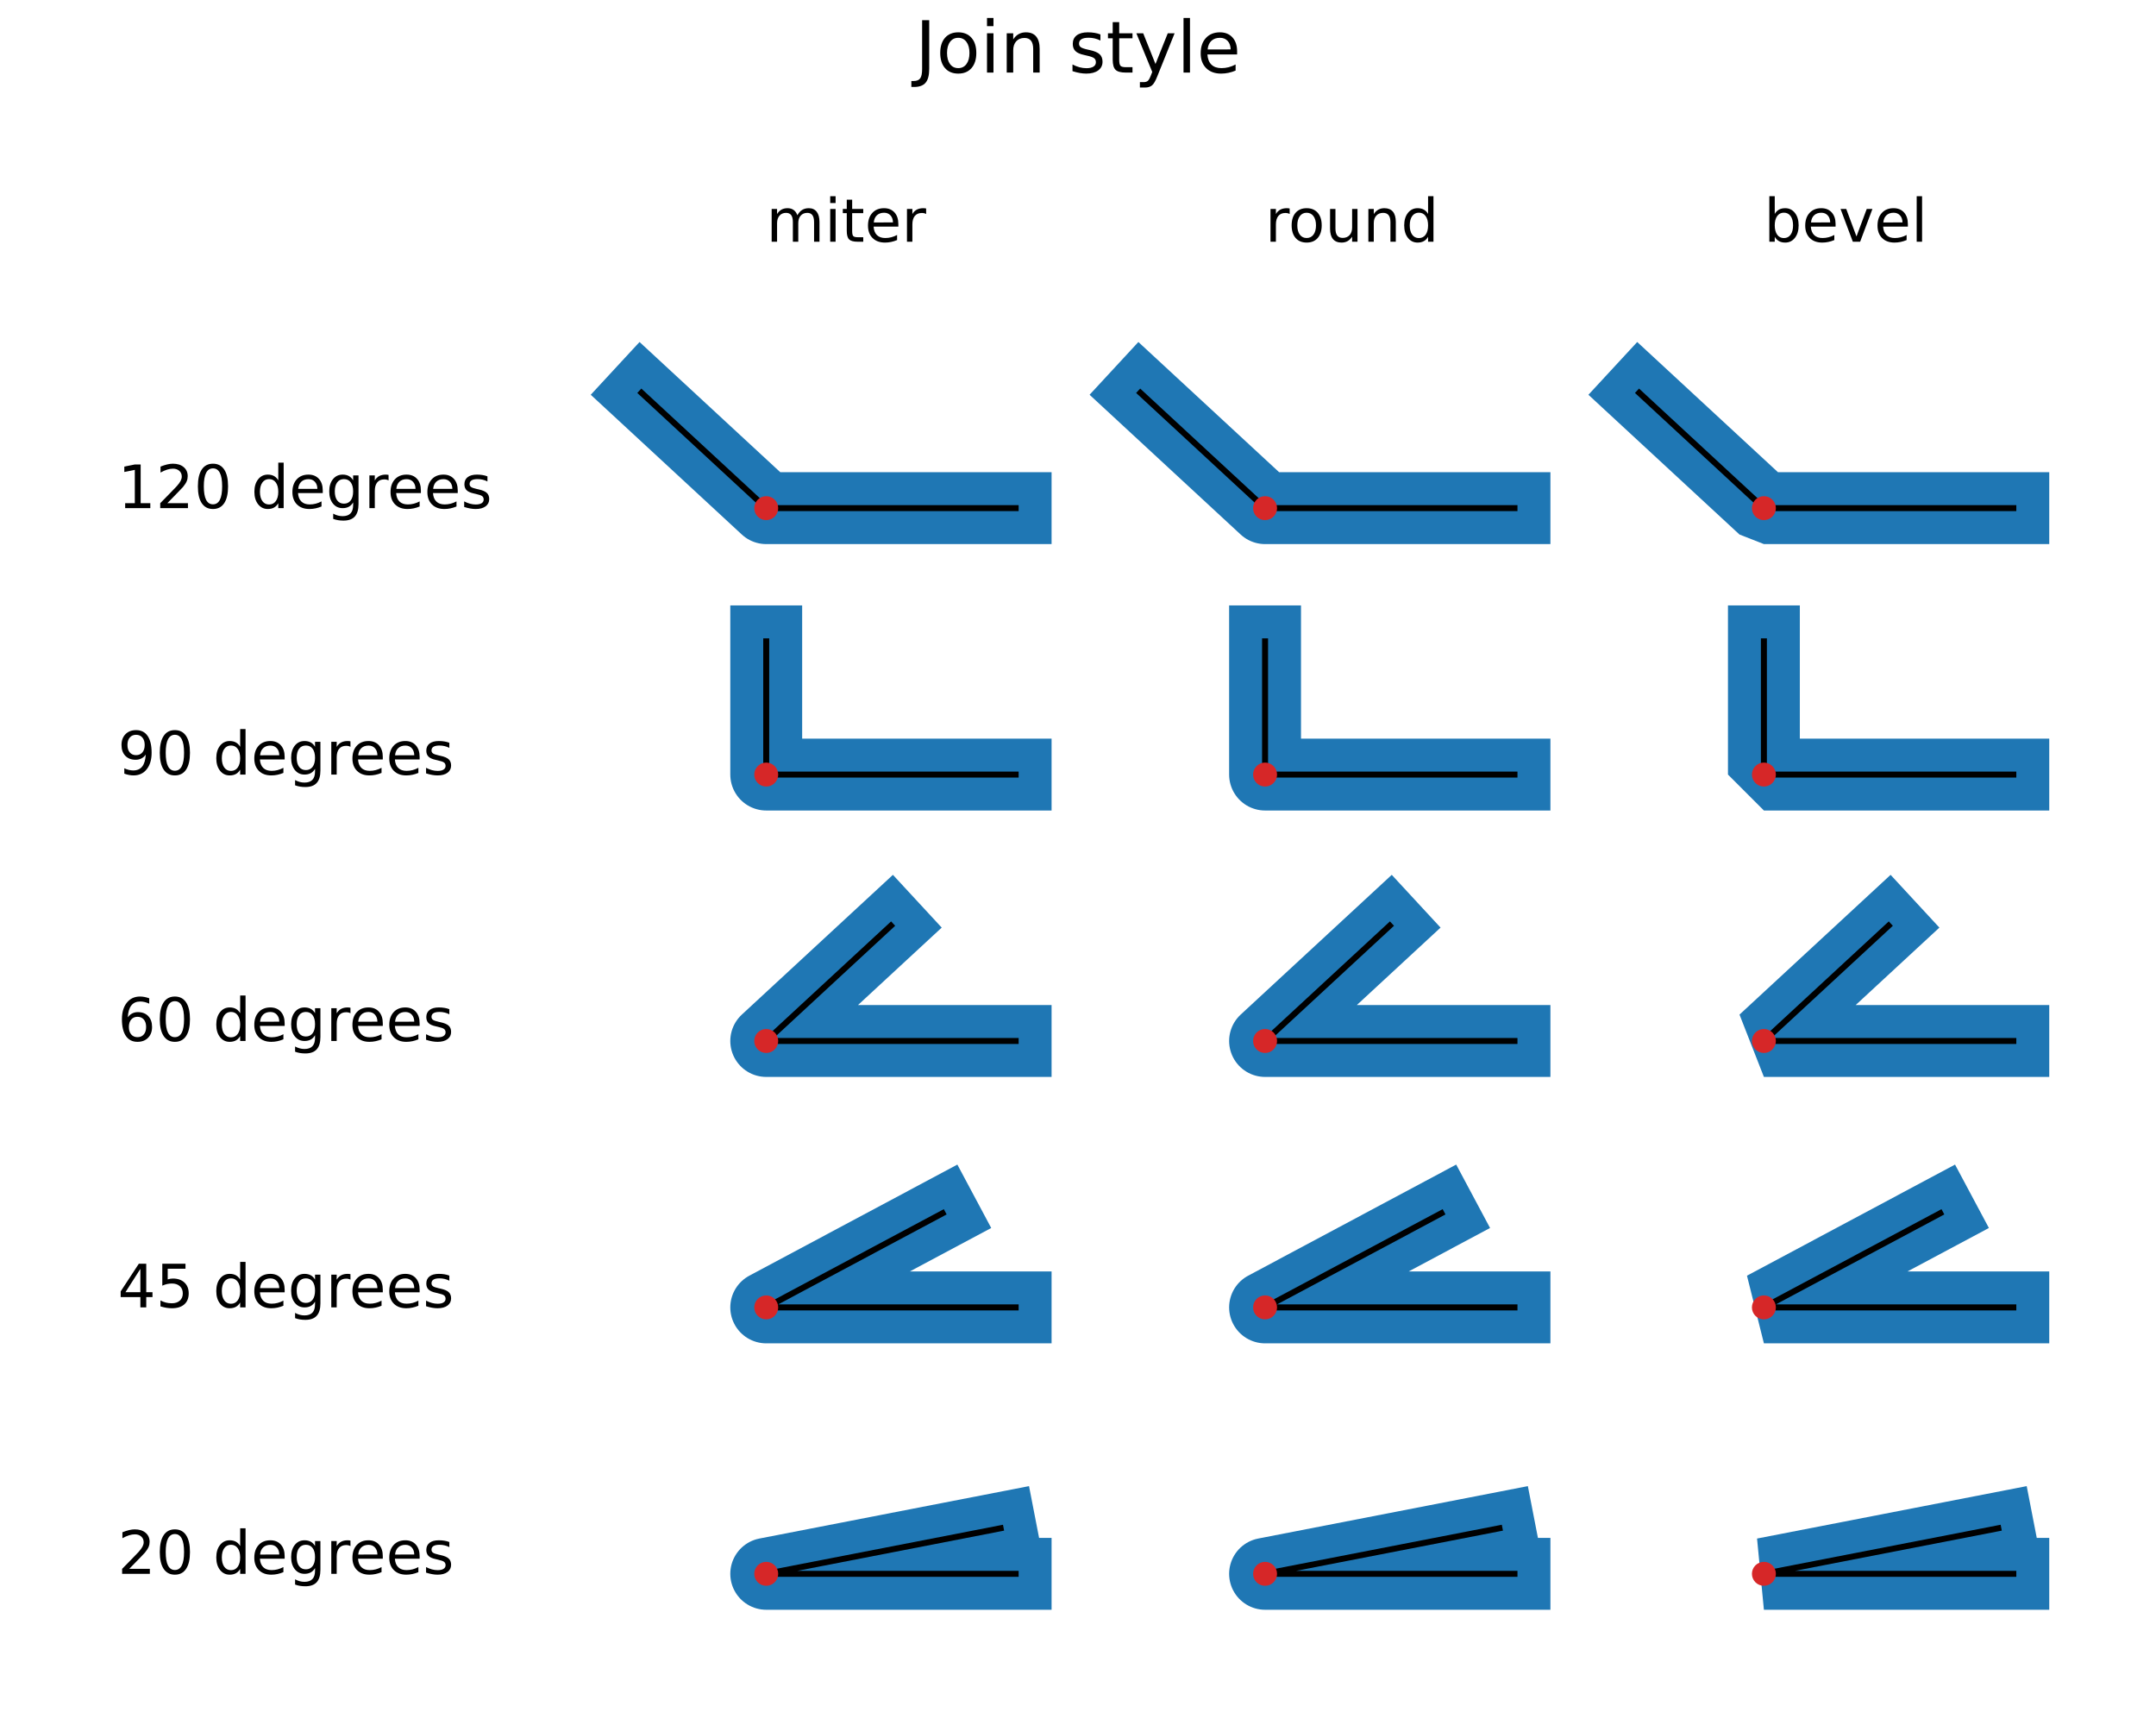 <?xml version="1.0" encoding="utf-8" standalone="no"?>
<!DOCTYPE svg PUBLIC "-//W3C//DTD SVG 1.1//EN"
  "http://www.w3.org/Graphics/SVG/1.1/DTD/svg11.dtd">
<!-- Created with matplotlib (https://matplotlib.org/) -->
<svg height="288pt" version="1.1" viewBox="0 0 360 288" width="360pt" xmlns="http://www.w3.org/2000/svg" xmlns:xlink="http://www.w3.org/1999/xlink">
 <defs>
  <style type="text/css">*{stroke-linecap:butt;stroke-linejoin:round;}</style>
 </defs>
 <g id="figure_1">
  <g id="patch_1">
   <path d="M 0 288 
L 360 288 
L 360 0 
L 0 0 
z
" style="fill:#ffffff;"/>
  </g>
  <g id="axes_1">
   <g id="line2d_1">
    <path clip-path="url(#p955dd5f9f6)" d="M 169.588 262.76 
L 127.941 262.76 
L 167.077 255.153 
" style="fill:none;stroke:#1f77b4;stroke-linecap:square;stroke-linejoin:miter;stroke-width:12;"/>
   </g>
   <g id="line2d_2">
    <path clip-path="url(#p955dd5f9f6)" d="M 169.588 262.76 
L 127.941 262.76 
L 167.077 255.153 
" style="fill:none;stroke:#000000;stroke-linecap:square;"/>
   </g>
   <g id="line2d_3">
    <defs>
     <path d="M 0 1.5 
C 0.398 1.5 0.779 1.342 1.061 1.061 
C 1.342 0.779 1.5 0.398 1.5 0 
C 1.5 -0.398 1.342 -0.779 1.061 -1.061 
C 0.779 -1.342 0.398 -1.5 0 -1.5 
C -0.398 -1.5 -0.779 -1.342 -1.061 -1.061 
C -1.342 -0.779 -1.5 -0.398 -1.5 0 
C -1.5 0.398 -1.342 0.779 -1.061 1.061 
C -0.779 1.342 -0.398 1.5 0 1.5 
z
" id="mabe01ab2f4" style="stroke:#d62728;"/>
    </defs>
    <g clip-path="url(#p955dd5f9f6)">
     <use style="fill:#d62728;stroke:#d62728;" x="127.941" xlink:href="#mabe01ab2f4" y="262.76"/>
    </g>
   </g>
   <g id="line2d_4">
    <path clip-path="url(#p955dd5f9f6)" d="M 169.588 218.279 
L 127.941 218.279 
L 157.39 202.553 
" style="fill:none;stroke:#1f77b4;stroke-linecap:square;stroke-linejoin:miter;stroke-width:12;"/>
   </g>
   <g id="line2d_5">
    <path clip-path="url(#p955dd5f9f6)" d="M 169.588 218.279 
L 127.941 218.279 
L 157.39 202.553 
" style="fill:none;stroke:#000000;stroke-linecap:square;"/>
   </g>
   <g id="line2d_6">
    <g clip-path="url(#p955dd5f9f6)">
     <use style="fill:#d62728;stroke:#d62728;" x="127.941" xlink:href="#mabe01ab2f4" y="218.279"/>
    </g>
   </g>
   <g id="line2d_7">
    <path clip-path="url(#p955dd5f9f6)" d="M 169.588 173.799 
L 127.941 173.799 
L 148.765 154.539 
" style="fill:none;stroke:#1f77b4;stroke-linecap:square;stroke-linejoin:miter;stroke-width:12;"/>
   </g>
   <g id="line2d_8">
    <path clip-path="url(#p955dd5f9f6)" d="M 169.588 173.799 
L 127.941 173.799 
L 148.765 154.539 
" style="fill:none;stroke:#000000;stroke-linecap:square;"/>
   </g>
   <g id="line2d_9">
    <g clip-path="url(#p955dd5f9f6)">
     <use style="fill:#d62728;stroke:#d62728;" x="127.941" xlink:href="#mabe01ab2f4" y="173.799"/>
    </g>
   </g>
   <g id="line2d_10">
    <path clip-path="url(#p955dd5f9f6)" d="M 169.588 129.319 
L 127.941 129.319 
L 127.941 107.079 
" style="fill:none;stroke:#1f77b4;stroke-linecap:square;stroke-linejoin:miter;stroke-width:12;"/>
   </g>
   <g id="line2d_11">
    <path clip-path="url(#p955dd5f9f6)" d="M 169.588 129.319 
L 127.941 129.319 
L 127.941 107.079 
" style="fill:none;stroke:#000000;stroke-linecap:square;"/>
   </g>
   <g id="line2d_12">
    <g clip-path="url(#p955dd5f9f6)">
     <use style="fill:#d62728;stroke:#d62728;" x="127.941" xlink:href="#mabe01ab2f4" y="129.319"/>
    </g>
   </g>
   <g id="line2d_13">
    <path clip-path="url(#p955dd5f9f6)" d="M 169.588 84.839 
L 127.941 84.839 
L 107.118 65.578 
" style="fill:none;stroke:#1f77b4;stroke-linecap:square;stroke-linejoin:miter;stroke-width:12;"/>
   </g>
   <g id="line2d_14">
    <path clip-path="url(#p955dd5f9f6)" d="M 169.588 84.839 
L 127.941 84.839 
L 107.118 65.578 
" style="fill:none;stroke:#000000;stroke-linecap:square;"/>
   </g>
   <g id="line2d_15">
    <g clip-path="url(#p955dd5f9f6)">
     <use style="fill:#d62728;stroke:#d62728;" x="127.941" xlink:href="#mabe01ab2f4" y="84.839"/>
    </g>
   </g>
   <g id="line2d_16">
    <path clip-path="url(#p955dd5f9f6)" d="M 252.882 262.76 
L 211.235 262.76 
L 250.371 255.153 
" style="fill:none;stroke:#1f77b4;stroke-linecap:square;stroke-width:12;"/>
   </g>
   <g id="line2d_17">
    <path clip-path="url(#p955dd5f9f6)" d="M 252.882 262.76 
L 211.235 262.76 
L 250.371 255.153 
" style="fill:none;stroke:#000000;stroke-linecap:square;"/>
   </g>
   <g id="line2d_18">
    <g clip-path="url(#p955dd5f9f6)">
     <use style="fill:#d62728;stroke:#d62728;" x="211.235" xlink:href="#mabe01ab2f4" y="262.76"/>
    </g>
   </g>
   <g id="line2d_19">
    <path clip-path="url(#p955dd5f9f6)" d="M 252.882 218.279 
L 211.235 218.279 
L 240.684 202.553 
" style="fill:none;stroke:#1f77b4;stroke-linecap:square;stroke-width:12;"/>
   </g>
   <g id="line2d_20">
    <path clip-path="url(#p955dd5f9f6)" d="M 252.882 218.279 
L 211.235 218.279 
L 240.684 202.553 
" style="fill:none;stroke:#000000;stroke-linecap:square;"/>
   </g>
   <g id="line2d_21">
    <g clip-path="url(#p955dd5f9f6)">
     <use style="fill:#d62728;stroke:#d62728;" x="211.235" xlink:href="#mabe01ab2f4" y="218.279"/>
    </g>
   </g>
   <g id="line2d_22">
    <path clip-path="url(#p955dd5f9f6)" d="M 252.882 173.799 
L 211.235 173.799 
L 232.059 154.539 
" style="fill:none;stroke:#1f77b4;stroke-linecap:square;stroke-width:12;"/>
   </g>
   <g id="line2d_23">
    <path clip-path="url(#p955dd5f9f6)" d="M 252.882 173.799 
L 211.235 173.799 
L 232.059 154.539 
" style="fill:none;stroke:#000000;stroke-linecap:square;"/>
   </g>
   <g id="line2d_24">
    <g clip-path="url(#p955dd5f9f6)">
     <use style="fill:#d62728;stroke:#d62728;" x="211.235" xlink:href="#mabe01ab2f4" y="173.799"/>
    </g>
   </g>
   <g id="line2d_25">
    <path clip-path="url(#p955dd5f9f6)" d="M 252.882 129.319 
L 211.235 129.319 
L 211.235 107.079 
" style="fill:none;stroke:#1f77b4;stroke-linecap:square;stroke-width:12;"/>
   </g>
   <g id="line2d_26">
    <path clip-path="url(#p955dd5f9f6)" d="M 252.882 129.319 
L 211.235 129.319 
L 211.235 107.079 
" style="fill:none;stroke:#000000;stroke-linecap:square;"/>
   </g>
   <g id="line2d_27">
    <g clip-path="url(#p955dd5f9f6)">
     <use style="fill:#d62728;stroke:#d62728;" x="211.235" xlink:href="#mabe01ab2f4" y="129.319"/>
    </g>
   </g>
   <g id="line2d_28">
    <path clip-path="url(#p955dd5f9f6)" d="M 252.882 84.839 
L 211.235 84.839 
L 190.412 65.578 
" style="fill:none;stroke:#1f77b4;stroke-linecap:square;stroke-width:12;"/>
   </g>
   <g id="line2d_29">
    <path clip-path="url(#p955dd5f9f6)" d="M 252.882 84.839 
L 211.235 84.839 
L 190.412 65.578 
" style="fill:none;stroke:#000000;stroke-linecap:square;"/>
   </g>
   <g id="line2d_30">
    <g clip-path="url(#p955dd5f9f6)">
     <use style="fill:#d62728;stroke:#d62728;" x="211.235" xlink:href="#mabe01ab2f4" y="84.839"/>
    </g>
   </g>
   <g id="line2d_31">
    <path clip-path="url(#p955dd5f9f6)" d="M 336.176 262.76 
L 294.529 262.76 
L 333.665 255.153 
" style="fill:none;stroke:#1f77b4;stroke-linecap:square;stroke-linejoin:bevel;stroke-width:12;"/>
   </g>
   <g id="line2d_32">
    <path clip-path="url(#p955dd5f9f6)" d="M 336.176 262.76 
L 294.529 262.76 
L 333.665 255.153 
" style="fill:none;stroke:#000000;stroke-linecap:square;"/>
   </g>
   <g id="line2d_33">
    <g clip-path="url(#p955dd5f9f6)">
     <use style="fill:#d62728;stroke:#d62728;" x="294.529" xlink:href="#mabe01ab2f4" y="262.76"/>
    </g>
   </g>
   <g id="line2d_34">
    <path clip-path="url(#p955dd5f9f6)" d="M 336.176 218.279 
L 294.529 218.279 
L 323.978 202.553 
" style="fill:none;stroke:#1f77b4;stroke-linecap:square;stroke-linejoin:bevel;stroke-width:12;"/>
   </g>
   <g id="line2d_35">
    <path clip-path="url(#p955dd5f9f6)" d="M 336.176 218.279 
L 294.529 218.279 
L 323.978 202.553 
" style="fill:none;stroke:#000000;stroke-linecap:square;"/>
   </g>
   <g id="line2d_36">
    <g clip-path="url(#p955dd5f9f6)">
     <use style="fill:#d62728;stroke:#d62728;" x="294.529" xlink:href="#mabe01ab2f4" y="218.279"/>
    </g>
   </g>
   <g id="line2d_37">
    <path clip-path="url(#p955dd5f9f6)" d="M 336.176 173.799 
L 294.529 173.799 
L 315.353 154.539 
" style="fill:none;stroke:#1f77b4;stroke-linecap:square;stroke-linejoin:bevel;stroke-width:12;"/>
   </g>
   <g id="line2d_38">
    <path clip-path="url(#p955dd5f9f6)" d="M 336.176 173.799 
L 294.529 173.799 
L 315.353 154.539 
" style="fill:none;stroke:#000000;stroke-linecap:square;"/>
   </g>
   <g id="line2d_39">
    <g clip-path="url(#p955dd5f9f6)">
     <use style="fill:#d62728;stroke:#d62728;" x="294.529" xlink:href="#mabe01ab2f4" y="173.799"/>
    </g>
   </g>
   <g id="line2d_40">
    <path clip-path="url(#p955dd5f9f6)" d="M 336.176 129.319 
L 294.529 129.319 
L 294.529 107.079 
" style="fill:none;stroke:#1f77b4;stroke-linecap:square;stroke-linejoin:bevel;stroke-width:12;"/>
   </g>
   <g id="line2d_41">
    <path clip-path="url(#p955dd5f9f6)" d="M 336.176 129.319 
L 294.529 129.319 
L 294.529 107.079 
" style="fill:none;stroke:#000000;stroke-linecap:square;"/>
   </g>
   <g id="line2d_42">
    <g clip-path="url(#p955dd5f9f6)">
     <use style="fill:#d62728;stroke:#d62728;" x="294.529" xlink:href="#mabe01ab2f4" y="129.319"/>
    </g>
   </g>
   <g id="line2d_43">
    <path clip-path="url(#p955dd5f9f6)" d="M 336.176 84.839 
L 294.529 84.839 
L 273.706 65.578 
" style="fill:none;stroke:#1f77b4;stroke-linecap:square;stroke-linejoin:bevel;stroke-width:12;"/>
   </g>
   <g id="line2d_44">
    <path clip-path="url(#p955dd5f9f6)" d="M 336.176 84.839 
L 294.529 84.839 
L 273.706 65.578 
" style="fill:none;stroke:#000000;stroke-linecap:square;"/>
   </g>
   <g id="line2d_45">
    <g clip-path="url(#p955dd5f9f6)">
     <use style="fill:#d62728;stroke:#d62728;" x="294.529" xlink:href="#mabe01ab2f4" y="84.839"/>
    </g>
   </g>
   <g id="text_1">
    <!-- miter -->
    <g transform="translate(127.941 40.358)scale(0.1 -0.1)">
     <defs>
      <path d="M 52 44.188 
Q 55.375 50.25 60.062 53.125 
Q 64.75 56 71.094 56 
Q 79.641 56 84.281 50.016 
Q 88.922 44.047 88.922 33.016 
L 88.922 0 
L 79.891 0 
L 79.891 32.719 
Q 79.891 40.578 77.094 44.375 
Q 74.312 48.188 68.609 48.188 
Q 61.625 48.188 57.562 43.547 
Q 53.516 38.922 53.516 30.906 
L 53.516 0 
L 44.484 0 
L 44.484 32.719 
Q 44.484 40.625 41.703 44.406 
Q 38.922 48.188 33.109 48.188 
Q 26.219 48.188 22.156 43.531 
Q 18.109 38.875 18.109 30.906 
L 18.109 0 
L 9.078 0 
L 9.078 54.688 
L 18.109 54.688 
L 18.109 46.188 
Q 21.188 51.219 25.484 53.609 
Q 29.781 56 35.688 56 
Q 41.656 56 45.828 52.969 
Q 50 49.953 52 44.188 
z
" id="DejaVuSans-109"/>
      <path d="M 9.422 54.688 
L 18.406 54.688 
L 18.406 0 
L 9.422 0 
z
M 9.422 75.984 
L 18.406 75.984 
L 18.406 64.594 
L 9.422 64.594 
z
" id="DejaVuSans-105"/>
      <path d="M 18.312 70.219 
L 18.312 54.688 
L 36.812 54.688 
L 36.812 47.703 
L 18.312 47.703 
L 18.312 18.016 
Q 18.312 11.328 20.141 9.422 
Q 21.969 7.516 27.594 7.516 
L 36.812 7.516 
L 36.812 0 
L 27.594 0 
Q 17.188 0 13.234 3.875 
Q 9.281 7.766 9.281 18.016 
L 9.281 47.703 
L 2.688 47.703 
L 2.688 54.688 
L 9.281 54.688 
L 9.281 70.219 
z
" id="DejaVuSans-116"/>
      <path d="M 56.203 29.594 
L 56.203 25.203 
L 14.891 25.203 
Q 15.484 15.922 20.484 11.062 
Q 25.484 6.203 34.422 6.203 
Q 39.594 6.203 44.453 7.469 
Q 49.312 8.734 54.109 11.281 
L 54.109 2.781 
Q 49.266 0.734 44.188 -0.344 
Q 39.109 -1.422 33.891 -1.422 
Q 20.797 -1.422 13.156 6.188 
Q 5.516 13.812 5.516 26.812 
Q 5.516 40.234 12.766 48.109 
Q 20.016 56 32.328 56 
Q 43.359 56 49.781 48.891 
Q 56.203 41.797 56.203 29.594 
z
M 47.219 32.234 
Q 47.125 39.594 43.094 43.984 
Q 39.062 48.391 32.422 48.391 
Q 24.906 48.391 20.391 44.141 
Q 15.875 39.891 15.188 32.172 
z
" id="DejaVuSans-101"/>
      <path d="M 41.109 46.297 
Q 39.594 47.172 37.812 47.578 
Q 36.031 48 33.891 48 
Q 26.266 48 22.188 43.047 
Q 18.109 38.094 18.109 28.812 
L 18.109 0 
L 9.078 0 
L 9.078 54.688 
L 18.109 54.688 
L 18.109 46.188 
Q 20.953 51.172 25.484 53.578 
Q 30.031 56 36.531 56 
Q 37.453 56 38.578 55.875 
Q 39.703 55.766 41.062 55.516 
z
" id="DejaVuSans-114"/>
     </defs>
     <use xlink:href="#DejaVuSans-109"/>
     <use x="97.412" xlink:href="#DejaVuSans-105"/>
     <use x="125.195" xlink:href="#DejaVuSans-116"/>
     <use x="164.404" xlink:href="#DejaVuSans-101"/>
     <use x="225.928" xlink:href="#DejaVuSans-114"/>
    </g>
   </g>
   <g id="text_2">
    <!-- 20 degrees -->
    <g transform="translate(19.659 262.76)scale(0.1 -0.1)">
     <defs>
      <path d="M 19.188 8.297 
L 53.609 8.297 
L 53.609 0 
L 7.328 0 
L 7.328 8.297 
Q 12.938 14.109 22.625 23.891 
Q 32.328 33.688 34.812 36.531 
Q 39.547 41.844 41.422 45.531 
Q 43.312 49.219 43.312 52.781 
Q 43.312 58.594 39.234 62.25 
Q 35.156 65.922 28.609 65.922 
Q 23.969 65.922 18.812 64.312 
Q 13.672 62.703 7.812 59.422 
L 7.812 69.391 
Q 13.766 71.781 18.938 73 
Q 24.125 74.219 28.422 74.219 
Q 39.75 74.219 46.484 68.547 
Q 53.219 62.891 53.219 53.422 
Q 53.219 48.922 51.531 44.891 
Q 49.859 40.875 45.406 35.406 
Q 44.188 33.984 37.641 27.219 
Q 31.109 20.453 19.188 8.297 
z
" id="DejaVuSans-50"/>
      <path d="M 31.781 66.406 
Q 24.172 66.406 20.328 58.906 
Q 16.5 51.422 16.5 36.375 
Q 16.5 21.391 20.328 13.891 
Q 24.172 6.391 31.781 6.391 
Q 39.453 6.391 43.281 13.891 
Q 47.125 21.391 47.125 36.375 
Q 47.125 51.422 43.281 58.906 
Q 39.453 66.406 31.781 66.406 
z
M 31.781 74.219 
Q 44.047 74.219 50.516 64.516 
Q 56.984 54.828 56.984 36.375 
Q 56.984 17.969 50.516 8.266 
Q 44.047 -1.422 31.781 -1.422 
Q 19.531 -1.422 13.062 8.266 
Q 6.594 17.969 6.594 36.375 
Q 6.594 54.828 13.062 64.516 
Q 19.531 74.219 31.781 74.219 
z
" id="DejaVuSans-48"/>
      <path id="DejaVuSans-32"/>
      <path d="M 45.406 46.391 
L 45.406 75.984 
L 54.391 75.984 
L 54.391 0 
L 45.406 0 
L 45.406 8.203 
Q 42.578 3.328 38.25 0.953 
Q 33.938 -1.422 27.875 -1.422 
Q 17.969 -1.422 11.734 6.484 
Q 5.516 14.406 5.516 27.297 
Q 5.516 40.188 11.734 48.094 
Q 17.969 56 27.875 56 
Q 33.938 56 38.25 53.625 
Q 42.578 51.266 45.406 46.391 
z
M 14.797 27.297 
Q 14.797 17.391 18.875 11.75 
Q 22.953 6.109 30.078 6.109 
Q 37.203 6.109 41.297 11.75 
Q 45.406 17.391 45.406 27.297 
Q 45.406 37.203 41.297 42.844 
Q 37.203 48.484 30.078 48.484 
Q 22.953 48.484 18.875 42.844 
Q 14.797 37.203 14.797 27.297 
z
" id="DejaVuSans-100"/>
      <path d="M 45.406 27.984 
Q 45.406 37.75 41.375 43.109 
Q 37.359 48.484 30.078 48.484 
Q 22.859 48.484 18.828 43.109 
Q 14.797 37.75 14.797 27.984 
Q 14.797 18.266 18.828 12.891 
Q 22.859 7.516 30.078 7.516 
Q 37.359 7.516 41.375 12.891 
Q 45.406 18.266 45.406 27.984 
z
M 54.391 6.781 
Q 54.391 -7.172 48.188 -13.984 
Q 42 -20.797 29.203 -20.797 
Q 24.469 -20.797 20.266 -20.094 
Q 16.062 -19.391 12.109 -17.922 
L 12.109 -9.188 
Q 16.062 -11.328 19.922 -12.344 
Q 23.781 -13.375 27.781 -13.375 
Q 36.625 -13.375 41.016 -8.766 
Q 45.406 -4.156 45.406 5.172 
L 45.406 9.625 
Q 42.625 4.781 38.281 2.391 
Q 33.938 0 27.875 0 
Q 17.828 0 11.672 7.656 
Q 5.516 15.328 5.516 27.984 
Q 5.516 40.672 11.672 48.328 
Q 17.828 56 27.875 56 
Q 33.938 56 38.281 53.609 
Q 42.625 51.219 45.406 46.391 
L 45.406 54.688 
L 54.391 54.688 
z
" id="DejaVuSans-103"/>
      <path d="M 44.281 53.078 
L 44.281 44.578 
Q 40.484 46.531 36.375 47.5 
Q 32.281 48.484 27.875 48.484 
Q 21.188 48.484 17.844 46.438 
Q 14.5 44.391 14.5 40.281 
Q 14.5 37.156 16.891 35.375 
Q 19.281 33.594 26.516 31.984 
L 29.594 31.297 
Q 39.156 29.25 43.188 25.516 
Q 47.219 21.781 47.219 15.094 
Q 47.219 7.469 41.188 3.016 
Q 35.156 -1.422 24.609 -1.422 
Q 20.219 -1.422 15.453 -0.562 
Q 10.688 0.297 5.422 2 
L 5.422 11.281 
Q 10.406 8.688 15.234 7.391 
Q 20.062 6.109 24.812 6.109 
Q 31.156 6.109 34.562 8.281 
Q 37.984 10.453 37.984 14.406 
Q 37.984 18.062 35.516 20.016 
Q 33.062 21.969 24.703 23.781 
L 21.578 24.516 
Q 13.234 26.266 9.516 29.906 
Q 5.812 33.547 5.812 39.891 
Q 5.812 47.609 11.281 51.797 
Q 16.75 56 26.812 56 
Q 31.781 56 36.172 55.266 
Q 40.578 54.547 44.281 53.078 
z
" id="DejaVuSans-115"/>
     </defs>
     <use xlink:href="#DejaVuSans-50"/>
     <use x="63.623" xlink:href="#DejaVuSans-48"/>
     <use x="127.246" xlink:href="#DejaVuSans-32"/>
     <use x="159.033" xlink:href="#DejaVuSans-100"/>
     <use x="222.51" xlink:href="#DejaVuSans-101"/>
     <use x="284.033" xlink:href="#DejaVuSans-103"/>
     <use x="347.51" xlink:href="#DejaVuSans-114"/>
     <use x="386.373" xlink:href="#DejaVuSans-101"/>
     <use x="447.896" xlink:href="#DejaVuSans-101"/>
     <use x="509.42" xlink:href="#DejaVuSans-115"/>
    </g>
   </g>
   <g id="text_3">
    <!-- 45 degrees -->
    <g transform="translate(19.659 218.279)scale(0.1 -0.1)">
     <defs>
      <path d="M 37.797 64.312 
L 12.891 25.391 
L 37.797 25.391 
z
M 35.203 72.906 
L 47.609 72.906 
L 47.609 25.391 
L 58.016 25.391 
L 58.016 17.188 
L 47.609 17.188 
L 47.609 0 
L 37.797 0 
L 37.797 17.188 
L 4.891 17.188 
L 4.891 26.703 
z
" id="DejaVuSans-52"/>
      <path d="M 10.797 72.906 
L 49.516 72.906 
L 49.516 64.594 
L 19.828 64.594 
L 19.828 46.734 
Q 21.969 47.469 24.109 47.828 
Q 26.266 48.188 28.422 48.188 
Q 40.625 48.188 47.75 41.5 
Q 54.891 34.812 54.891 23.391 
Q 54.891 11.625 47.562 5.094 
Q 40.234 -1.422 26.906 -1.422 
Q 22.312 -1.422 17.547 -0.641 
Q 12.797 0.141 7.719 1.703 
L 7.719 11.625 
Q 12.109 9.234 16.797 8.062 
Q 21.484 6.891 26.703 6.891 
Q 35.156 6.891 40.078 11.328 
Q 45.016 15.766 45.016 23.391 
Q 45.016 31 40.078 35.438 
Q 35.156 39.891 26.703 39.891 
Q 22.75 39.891 18.812 39.016 
Q 14.891 38.141 10.797 36.281 
z
" id="DejaVuSans-53"/>
     </defs>
     <use xlink:href="#DejaVuSans-52"/>
     <use x="63.623" xlink:href="#DejaVuSans-53"/>
     <use x="127.246" xlink:href="#DejaVuSans-32"/>
     <use x="159.033" xlink:href="#DejaVuSans-100"/>
     <use x="222.51" xlink:href="#DejaVuSans-101"/>
     <use x="284.033" xlink:href="#DejaVuSans-103"/>
     <use x="347.51" xlink:href="#DejaVuSans-114"/>
     <use x="386.373" xlink:href="#DejaVuSans-101"/>
     <use x="447.896" xlink:href="#DejaVuSans-101"/>
     <use x="509.42" xlink:href="#DejaVuSans-115"/>
    </g>
   </g>
   <g id="text_4">
    <!-- 60 degrees -->
    <g transform="translate(19.659 173.799)scale(0.1 -0.1)">
     <defs>
      <path d="M 33.016 40.375 
Q 26.375 40.375 22.484 35.828 
Q 18.609 31.297 18.609 23.391 
Q 18.609 15.531 22.484 10.953 
Q 26.375 6.391 33.016 6.391 
Q 39.656 6.391 43.531 10.953 
Q 47.406 15.531 47.406 23.391 
Q 47.406 31.297 43.531 35.828 
Q 39.656 40.375 33.016 40.375 
z
M 52.594 71.297 
L 52.594 62.312 
Q 48.875 64.062 45.094 64.984 
Q 41.312 65.922 37.594 65.922 
Q 27.828 65.922 22.672 59.328 
Q 17.531 52.734 16.797 39.406 
Q 19.672 43.656 24.016 45.922 
Q 28.375 48.188 33.594 48.188 
Q 44.578 48.188 50.953 41.516 
Q 57.328 34.859 57.328 23.391 
Q 57.328 12.156 50.688 5.359 
Q 44.047 -1.422 33.016 -1.422 
Q 20.359 -1.422 13.672 8.266 
Q 6.984 17.969 6.984 36.375 
Q 6.984 53.656 15.188 63.938 
Q 23.391 74.219 37.203 74.219 
Q 40.922 74.219 44.703 73.484 
Q 48.484 72.75 52.594 71.297 
z
" id="DejaVuSans-54"/>
     </defs>
     <use xlink:href="#DejaVuSans-54"/>
     <use x="63.623" xlink:href="#DejaVuSans-48"/>
     <use x="127.246" xlink:href="#DejaVuSans-32"/>
     <use x="159.033" xlink:href="#DejaVuSans-100"/>
     <use x="222.51" xlink:href="#DejaVuSans-101"/>
     <use x="284.033" xlink:href="#DejaVuSans-103"/>
     <use x="347.51" xlink:href="#DejaVuSans-114"/>
     <use x="386.373" xlink:href="#DejaVuSans-101"/>
     <use x="447.896" xlink:href="#DejaVuSans-101"/>
     <use x="509.42" xlink:href="#DejaVuSans-115"/>
    </g>
   </g>
   <g id="text_5">
    <!-- 90 degrees -->
    <g transform="translate(19.659 129.319)scale(0.1 -0.1)">
     <defs>
      <path d="M 10.984 1.516 
L 10.984 10.5 
Q 14.703 8.734 18.5 7.812 
Q 22.312 6.891 25.984 6.891 
Q 35.75 6.891 40.891 13.453 
Q 46.047 20.016 46.781 33.406 
Q 43.953 29.203 39.594 26.953 
Q 35.25 24.703 29.984 24.703 
Q 19.047 24.703 12.672 31.312 
Q 6.297 37.938 6.297 49.422 
Q 6.297 60.641 12.938 67.422 
Q 19.578 74.219 30.609 74.219 
Q 43.266 74.219 49.922 64.516 
Q 56.594 54.828 56.594 36.375 
Q 56.594 19.141 48.406 8.859 
Q 40.234 -1.422 26.422 -1.422 
Q 22.703 -1.422 18.891 -0.688 
Q 15.094 0.047 10.984 1.516 
z
M 30.609 32.422 
Q 37.25 32.422 41.125 36.953 
Q 45.016 41.5 45.016 49.422 
Q 45.016 57.281 41.125 61.844 
Q 37.25 66.406 30.609 66.406 
Q 23.969 66.406 20.094 61.844 
Q 16.219 57.281 16.219 49.422 
Q 16.219 41.5 20.094 36.953 
Q 23.969 32.422 30.609 32.422 
z
" id="DejaVuSans-57"/>
     </defs>
     <use xlink:href="#DejaVuSans-57"/>
     <use x="63.623" xlink:href="#DejaVuSans-48"/>
     <use x="127.246" xlink:href="#DejaVuSans-32"/>
     <use x="159.033" xlink:href="#DejaVuSans-100"/>
     <use x="222.51" xlink:href="#DejaVuSans-101"/>
     <use x="284.033" xlink:href="#DejaVuSans-103"/>
     <use x="347.51" xlink:href="#DejaVuSans-114"/>
     <use x="386.373" xlink:href="#DejaVuSans-101"/>
     <use x="447.896" xlink:href="#DejaVuSans-101"/>
     <use x="509.42" xlink:href="#DejaVuSans-115"/>
    </g>
   </g>
   <g id="text_6">
    <!-- 120 degrees -->
    <g transform="translate(19.659 84.839)scale(0.1 -0.1)">
     <defs>
      <path d="M 12.406 8.297 
L 28.516 8.297 
L 28.516 63.922 
L 10.984 60.406 
L 10.984 69.391 
L 28.422 72.906 
L 38.281 72.906 
L 38.281 8.297 
L 54.391 8.297 
L 54.391 0 
L 12.406 0 
z
" id="DejaVuSans-49"/>
     </defs>
     <use xlink:href="#DejaVuSans-49"/>
     <use x="63.623" xlink:href="#DejaVuSans-50"/>
     <use x="127.246" xlink:href="#DejaVuSans-48"/>
     <use x="190.869" xlink:href="#DejaVuSans-32"/>
     <use x="222.656" xlink:href="#DejaVuSans-100"/>
     <use x="286.133" xlink:href="#DejaVuSans-101"/>
     <use x="347.656" xlink:href="#DejaVuSans-103"/>
     <use x="411.133" xlink:href="#DejaVuSans-114"/>
     <use x="449.996" xlink:href="#DejaVuSans-101"/>
     <use x="511.52" xlink:href="#DejaVuSans-101"/>
     <use x="573.043" xlink:href="#DejaVuSans-115"/>
    </g>
   </g>
   <g id="text_7">
    <!-- round -->
    <g transform="translate(211.235 40.358)scale(0.1 -0.1)">
     <defs>
      <path d="M 30.609 48.391 
Q 23.391 48.391 19.188 42.75 
Q 14.984 37.109 14.984 27.297 
Q 14.984 17.484 19.156 11.844 
Q 23.344 6.203 30.609 6.203 
Q 37.797 6.203 41.984 11.859 
Q 46.188 17.531 46.188 27.297 
Q 46.188 37.016 41.984 42.703 
Q 37.797 48.391 30.609 48.391 
z
M 30.609 56 
Q 42.328 56 49.016 48.375 
Q 55.719 40.766 55.719 27.297 
Q 55.719 13.875 49.016 6.219 
Q 42.328 -1.422 30.609 -1.422 
Q 18.844 -1.422 12.172 6.219 
Q 5.516 13.875 5.516 27.297 
Q 5.516 40.766 12.172 48.375 
Q 18.844 56 30.609 56 
z
" id="DejaVuSans-111"/>
      <path d="M 8.5 21.578 
L 8.5 54.688 
L 17.484 54.688 
L 17.484 21.922 
Q 17.484 14.156 20.5 10.266 
Q 23.531 6.391 29.594 6.391 
Q 36.859 6.391 41.078 11.031 
Q 45.312 15.672 45.312 23.688 
L 45.312 54.688 
L 54.297 54.688 
L 54.297 0 
L 45.312 0 
L 45.312 8.406 
Q 42.047 3.422 37.719 1 
Q 33.406 -1.422 27.688 -1.422 
Q 18.266 -1.422 13.375 4.438 
Q 8.5 10.297 8.5 21.578 
z
M 31.109 56 
z
" id="DejaVuSans-117"/>
      <path d="M 54.891 33.016 
L 54.891 0 
L 45.906 0 
L 45.906 32.719 
Q 45.906 40.484 42.875 44.328 
Q 39.844 48.188 33.797 48.188 
Q 26.516 48.188 22.312 43.547 
Q 18.109 38.922 18.109 30.906 
L 18.109 0 
L 9.078 0 
L 9.078 54.688 
L 18.109 54.688 
L 18.109 46.188 
Q 21.344 51.125 25.703 53.562 
Q 30.078 56 35.797 56 
Q 45.219 56 50.047 50.172 
Q 54.891 44.344 54.891 33.016 
z
" id="DejaVuSans-110"/>
     </defs>
     <use xlink:href="#DejaVuSans-114"/>
     <use x="38.863" xlink:href="#DejaVuSans-111"/>
     <use x="100.045" xlink:href="#DejaVuSans-117"/>
     <use x="163.424" xlink:href="#DejaVuSans-110"/>
     <use x="226.803" xlink:href="#DejaVuSans-100"/>
    </g>
   </g>
   <g id="text_8">
    <!-- bevel -->
    <g transform="translate(294.529 40.358)scale(0.1 -0.1)">
     <defs>
      <path d="M 48.688 27.297 
Q 48.688 37.203 44.609 42.844 
Q 40.531 48.484 33.406 48.484 
Q 26.266 48.484 22.188 42.844 
Q 18.109 37.203 18.109 27.297 
Q 18.109 17.391 22.188 11.75 
Q 26.266 6.109 33.406 6.109 
Q 40.531 6.109 44.609 11.75 
Q 48.688 17.391 48.688 27.297 
z
M 18.109 46.391 
Q 20.953 51.266 25.266 53.625 
Q 29.594 56 35.594 56 
Q 45.562 56 51.781 48.094 
Q 58.016 40.188 58.016 27.297 
Q 58.016 14.406 51.781 6.484 
Q 45.562 -1.422 35.594 -1.422 
Q 29.594 -1.422 25.266 0.953 
Q 20.953 3.328 18.109 8.203 
L 18.109 0 
L 9.078 0 
L 9.078 75.984 
L 18.109 75.984 
z
" id="DejaVuSans-98"/>
      <path d="M 2.984 54.688 
L 12.5 54.688 
L 29.594 8.797 
L 46.688 54.688 
L 56.203 54.688 
L 35.688 0 
L 23.484 0 
z
" id="DejaVuSans-118"/>
      <path d="M 9.422 75.984 
L 18.406 75.984 
L 18.406 0 
L 9.422 0 
z
" id="DejaVuSans-108"/>
     </defs>
     <use xlink:href="#DejaVuSans-98"/>
     <use x="63.477" xlink:href="#DejaVuSans-101"/>
     <use x="125" xlink:href="#DejaVuSans-118"/>
     <use x="184.18" xlink:href="#DejaVuSans-101"/>
     <use x="245.703" xlink:href="#DejaVuSans-108"/>
    </g>
   </g>
   <g id="text_9">
    <!-- Join style -->
    <g transform="translate(152.795 12.118)scale(0.12 -0.12)">
     <defs>
      <path d="M 9.812 72.906 
L 19.672 72.906 
L 19.672 5.078 
Q 19.672 -8.109 14.672 -14.062 
Q 9.672 -20.016 -1.422 -20.016 
L -5.172 -20.016 
L -5.172 -11.719 
L -2.094 -11.719 
Q 4.438 -11.719 7.125 -8.047 
Q 9.812 -4.391 9.812 5.078 
z
" id="DejaVuSans-74"/>
      <path d="M 32.172 -5.078 
Q 28.375 -14.844 24.75 -17.812 
Q 21.141 -20.797 15.094 -20.797 
L 7.906 -20.797 
L 7.906 -13.281 
L 13.188 -13.281 
Q 16.891 -13.281 18.938 -11.516 
Q 21 -9.766 23.484 -3.219 
L 25.094 0.875 
L 2.984 54.688 
L 12.5 54.688 
L 29.594 11.922 
L 46.688 54.688 
L 56.203 54.688 
z
" id="DejaVuSans-121"/>
     </defs>
     <use xlink:href="#DejaVuSans-74"/>
     <use x="29.492" xlink:href="#DejaVuSans-111"/>
     <use x="90.674" xlink:href="#DejaVuSans-105"/>
     <use x="118.457" xlink:href="#DejaVuSans-110"/>
     <use x="181.836" xlink:href="#DejaVuSans-32"/>
     <use x="213.623" xlink:href="#DejaVuSans-115"/>
     <use x="265.723" xlink:href="#DejaVuSans-116"/>
     <use x="304.932" xlink:href="#DejaVuSans-121"/>
     <use x="364.111" xlink:href="#DejaVuSans-108"/>
     <use x="391.895" xlink:href="#DejaVuSans-101"/>
    </g>
   </g>
  </g>
 </g>
 <defs>
  <clipPath id="p955dd5f9f6">
   <rect height="266.881" width="354" x="3" y="18.118"/>
  </clipPath>
 </defs>
</svg>
